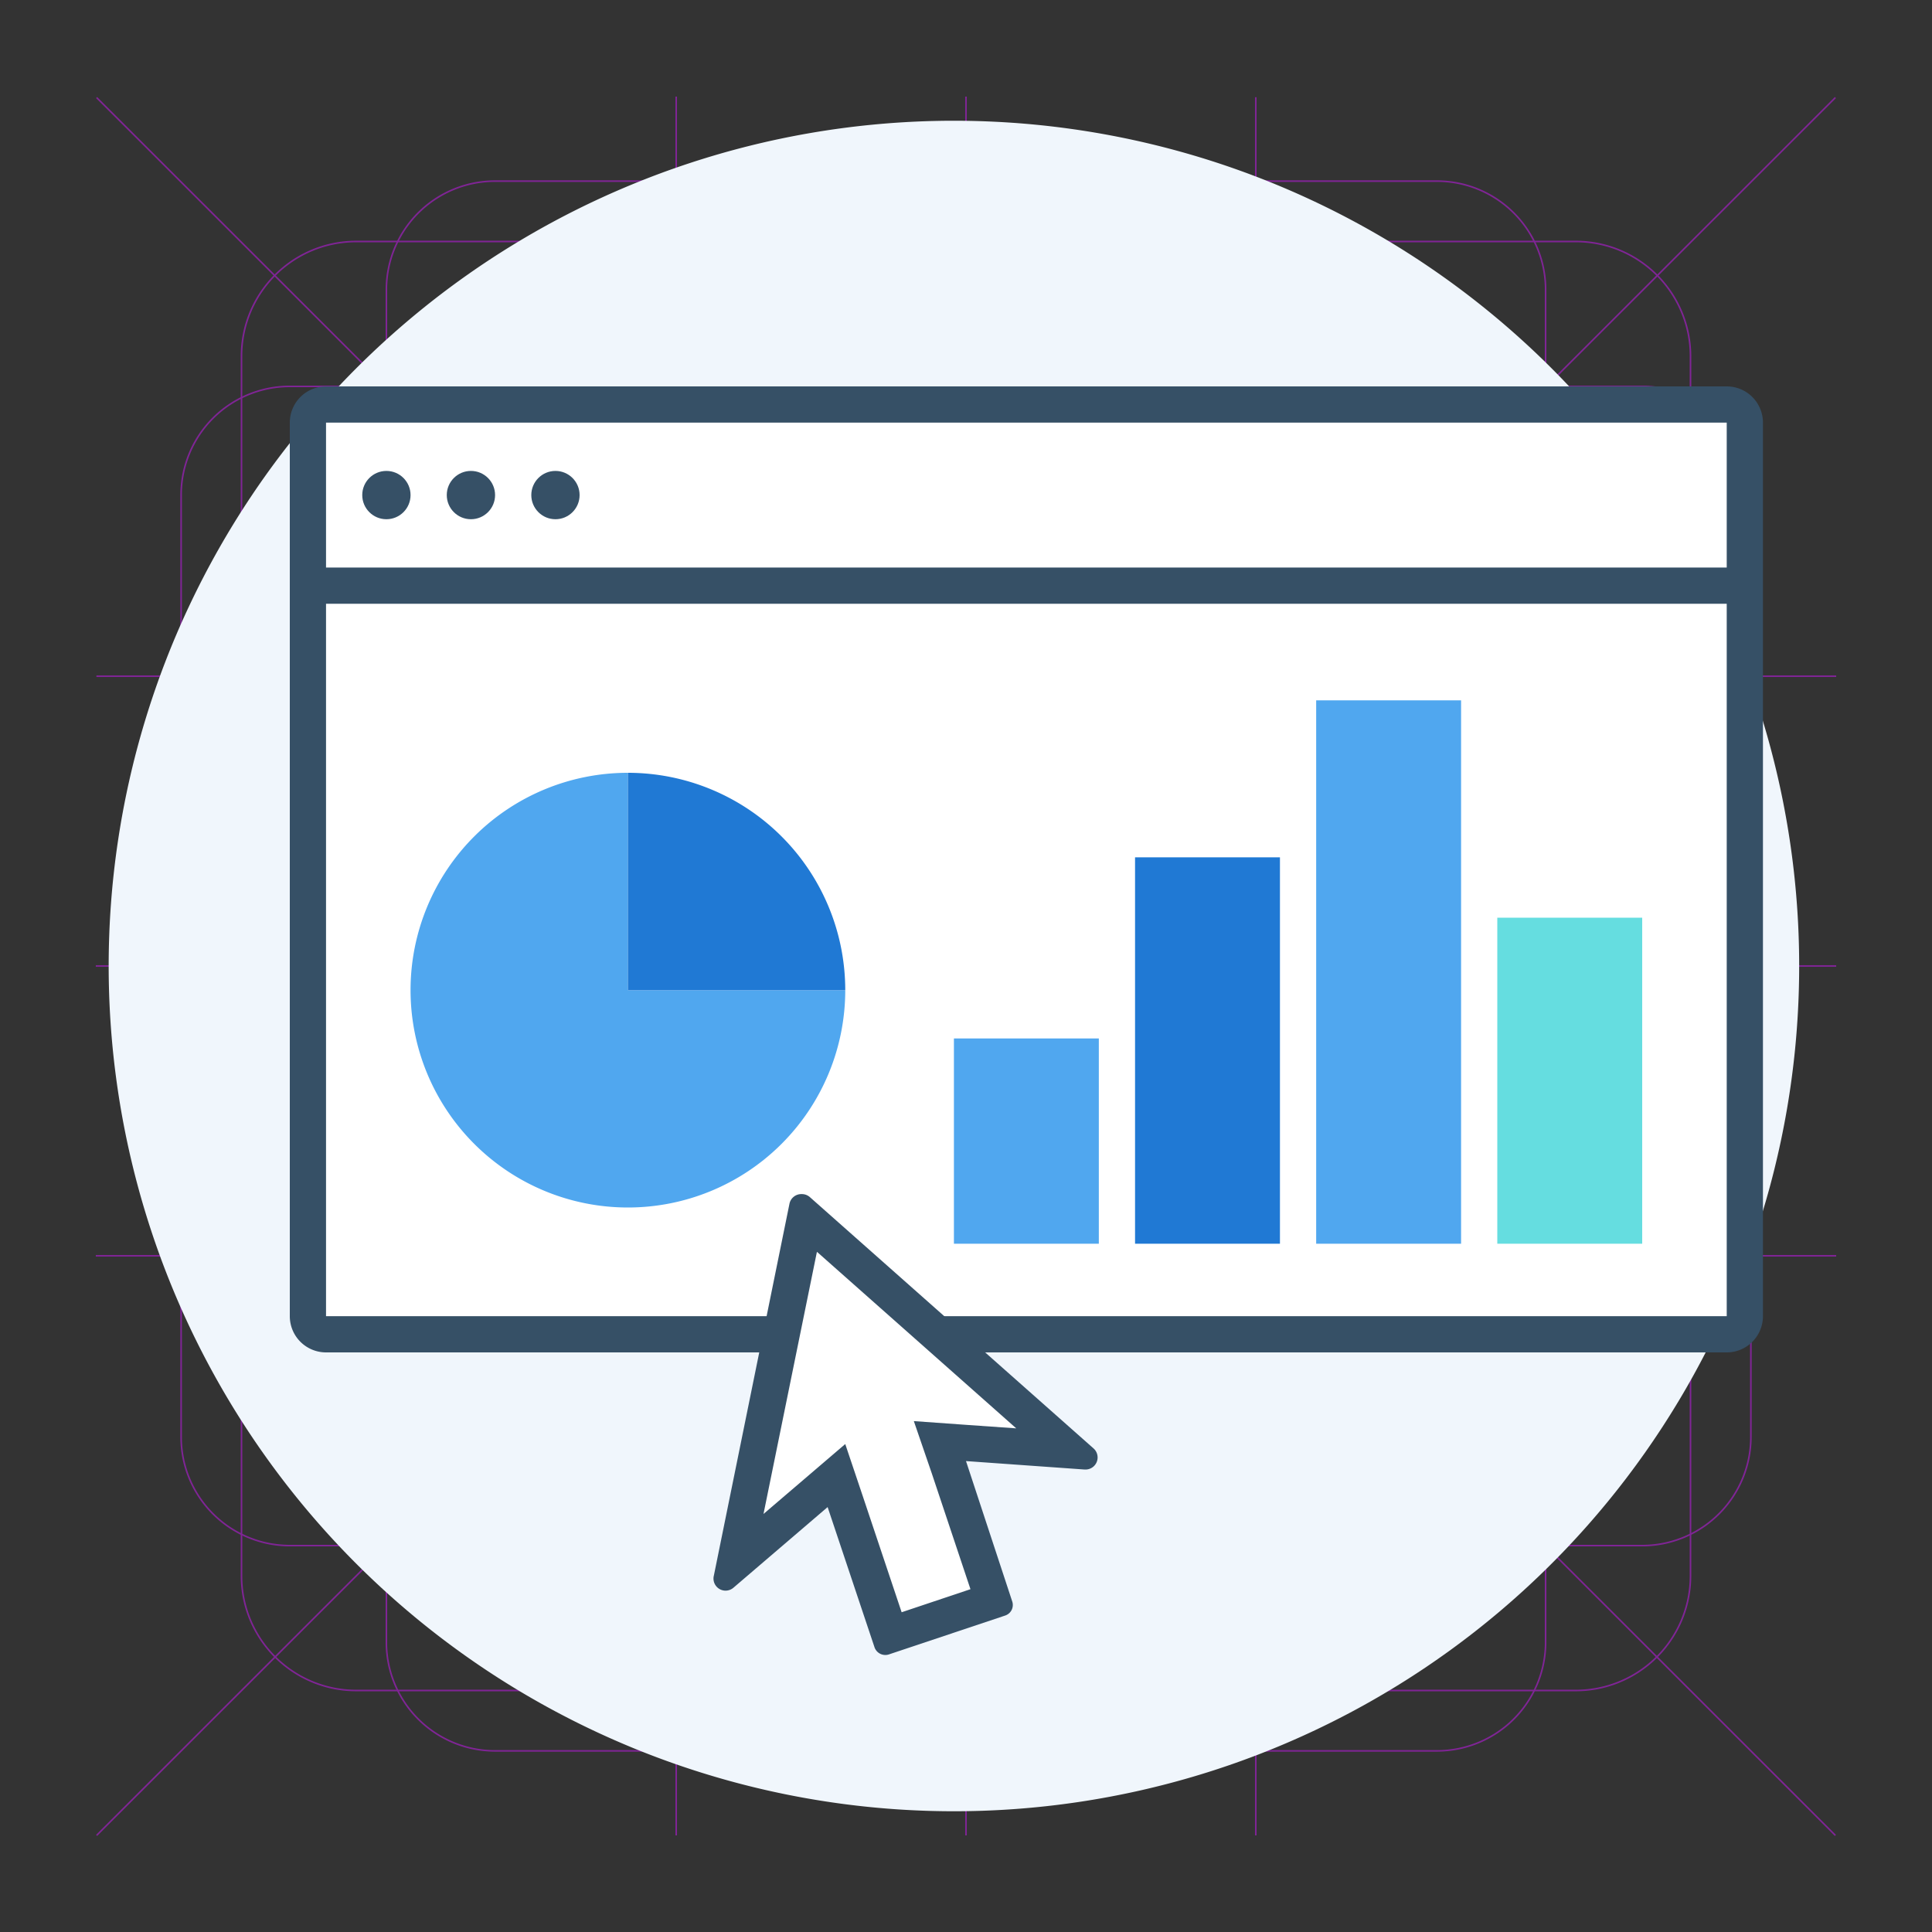 <svg xmlns="http://www.w3.org/2000/svg" viewBox="0 0 160 160"><rect x="0" y="0" width="160" height="160" fill="#333333" stroke="none"/><defs><style>.cls-1{opacity:0.5;}.cls-2,.cls-3,.cls-4{fill:none;}.cls-2,.cls-3{stroke:#cd16f9;stroke-width:0.13px;}.cls-3{stroke-linecap:square;}.cls-5{fill:#f0f6fc;}.cls-6{fill:#fff;}.cls-7{fill:#365066;}.cls-8{fill:#50a7ef;}.cls-9{fill:#2079d4;}.cls-10{fill:#65dde0;}</style></defs><g id="grid"><g id="Keylines" class="cls-1"><path id="NESW" class="cls-2" d="M8,152,152,8.08Z"/><path id="NWSE" class="cls-2" d="M8,8.08,152,152"/><path id="Southern-Tropic" class="cls-3" d="M8,104H152"/><path id="Northern-Tropic" class="cls-3" d="M8.05,56H152"/><path id="Equator" class="cls-3" d="M8,80H152"/><path id="Western-Tropic" class="cls-2" d="M104,152V8.05"/><path id="Eastern-Tropic" class="cls-2" d="M56,152V8"/><path id="Mean" class="cls-2" d="M80,152V8"/><path id="Core" class="cls-2" d="M110,80a30,30,0,1,0-30,30,30,30,0,0,0,30-30Z"/><path id="Circle" class="cls-2" d="M80,145a65,65,0,1,1,65-65,65,65,0,0,1-65,65"/><path id="Square" class="cls-2" d="M130.53,140H29.47A9.5,9.5,0,0,1,20,130.53V29.47A9.5,9.5,0,0,1,29.47,20H130.53A9.5,9.5,0,0,1,140,29.47V130.53a9.5,9.5,0,0,1-9.47,9.47"/><path id="Vertical-Rectangle" class="cls-2" d="M119,145H41a9,9,0,0,1-9-8.86V23.86A9,9,0,0,1,41,15h78a9,9,0,0,1,9,8.86V136.14a9,9,0,0,1-9,8.86"/><path id="Horizontal-Rectangle" class="cls-2" d="M136.14,128H23.86A9,9,0,0,1,15,119V41a9,9,0,0,1,8.86-9H136.14A9,9,0,0,1,145,41v78a9,9,0,0,1-8.86,9"/></g></g><g id="analytics_usa"><rect class="cls-4" width="160" height="160"/><path class="cls-5" d="M79,150A70,70,0,1,0,9,80,70,70,0,0,0,79,150Z"/><rect class="cls-6" x="25.5" y="33.5" width="119" height="77" rx="1.5"/><circle class="cls-7" cx="32" cy="41" r="2"/><circle class="cls-7" cx="39" cy="41" r="2"/><circle class="cls-7" cx="46" cy="41" r="2"/><path class="cls-7" d="M143,32H27a3,3,0,0,0-3,3v74a3,3,0,0,0,3,3H143a3,3,0,0,0,3-3V35A3,3,0,0,0,143,32Zm0,3V47H27V35ZM27,109V50H143v59Z"/><rect class="cls-8" x="109" y="58" width="12" height="45"/><rect class="cls-9" x="94" y="71" width="12" height="32" transform="translate(200 174) rotate(180)"/><rect class="cls-8" x="79" y="86" width="12" height="17"/><rect class="cls-10" x="124" y="76" width="12" height="27" transform="translate(260 179) rotate(180)"/><path class="cls-8" d="M52,64A18,18,0,1,0,70,82H52Z"/><path class="cls-9" d="M70,82A18,18,0,0,0,52,64V82Z"/><polygon class="cls-6" points="69.31 122.18 60.93 129.35 66.72 100.84 88.47 120.1 77.87 119.35 82.27 132.51 73.72 135.37 69.31 122.18"/><path class="cls-7" d="M68.37,100.29h0m-.69,3.4,16.48,14.6-4-.28-4.48-.32L77.16,122l3.21,9.61-5.7,1.91-3.23-9.65L70,119.59l-3.39,2.9-3.38,2.89,4.42-21.69m-1.27-4.8a1,1,0,0,0-1,.8l-6.26,30.79a1,1,0,0,0,1.63,1l7.79-6.67,3.89,11.63a.95.95,0,0,0,1.16.58l9.66-3.23a.92.92,0,0,0,.58-1.16L80,121l9.83.7h.08a1,1,0,0,0,.65-1.75L67.07,99.14a1,1,0,0,0-.66-.25Z"/></g></svg>